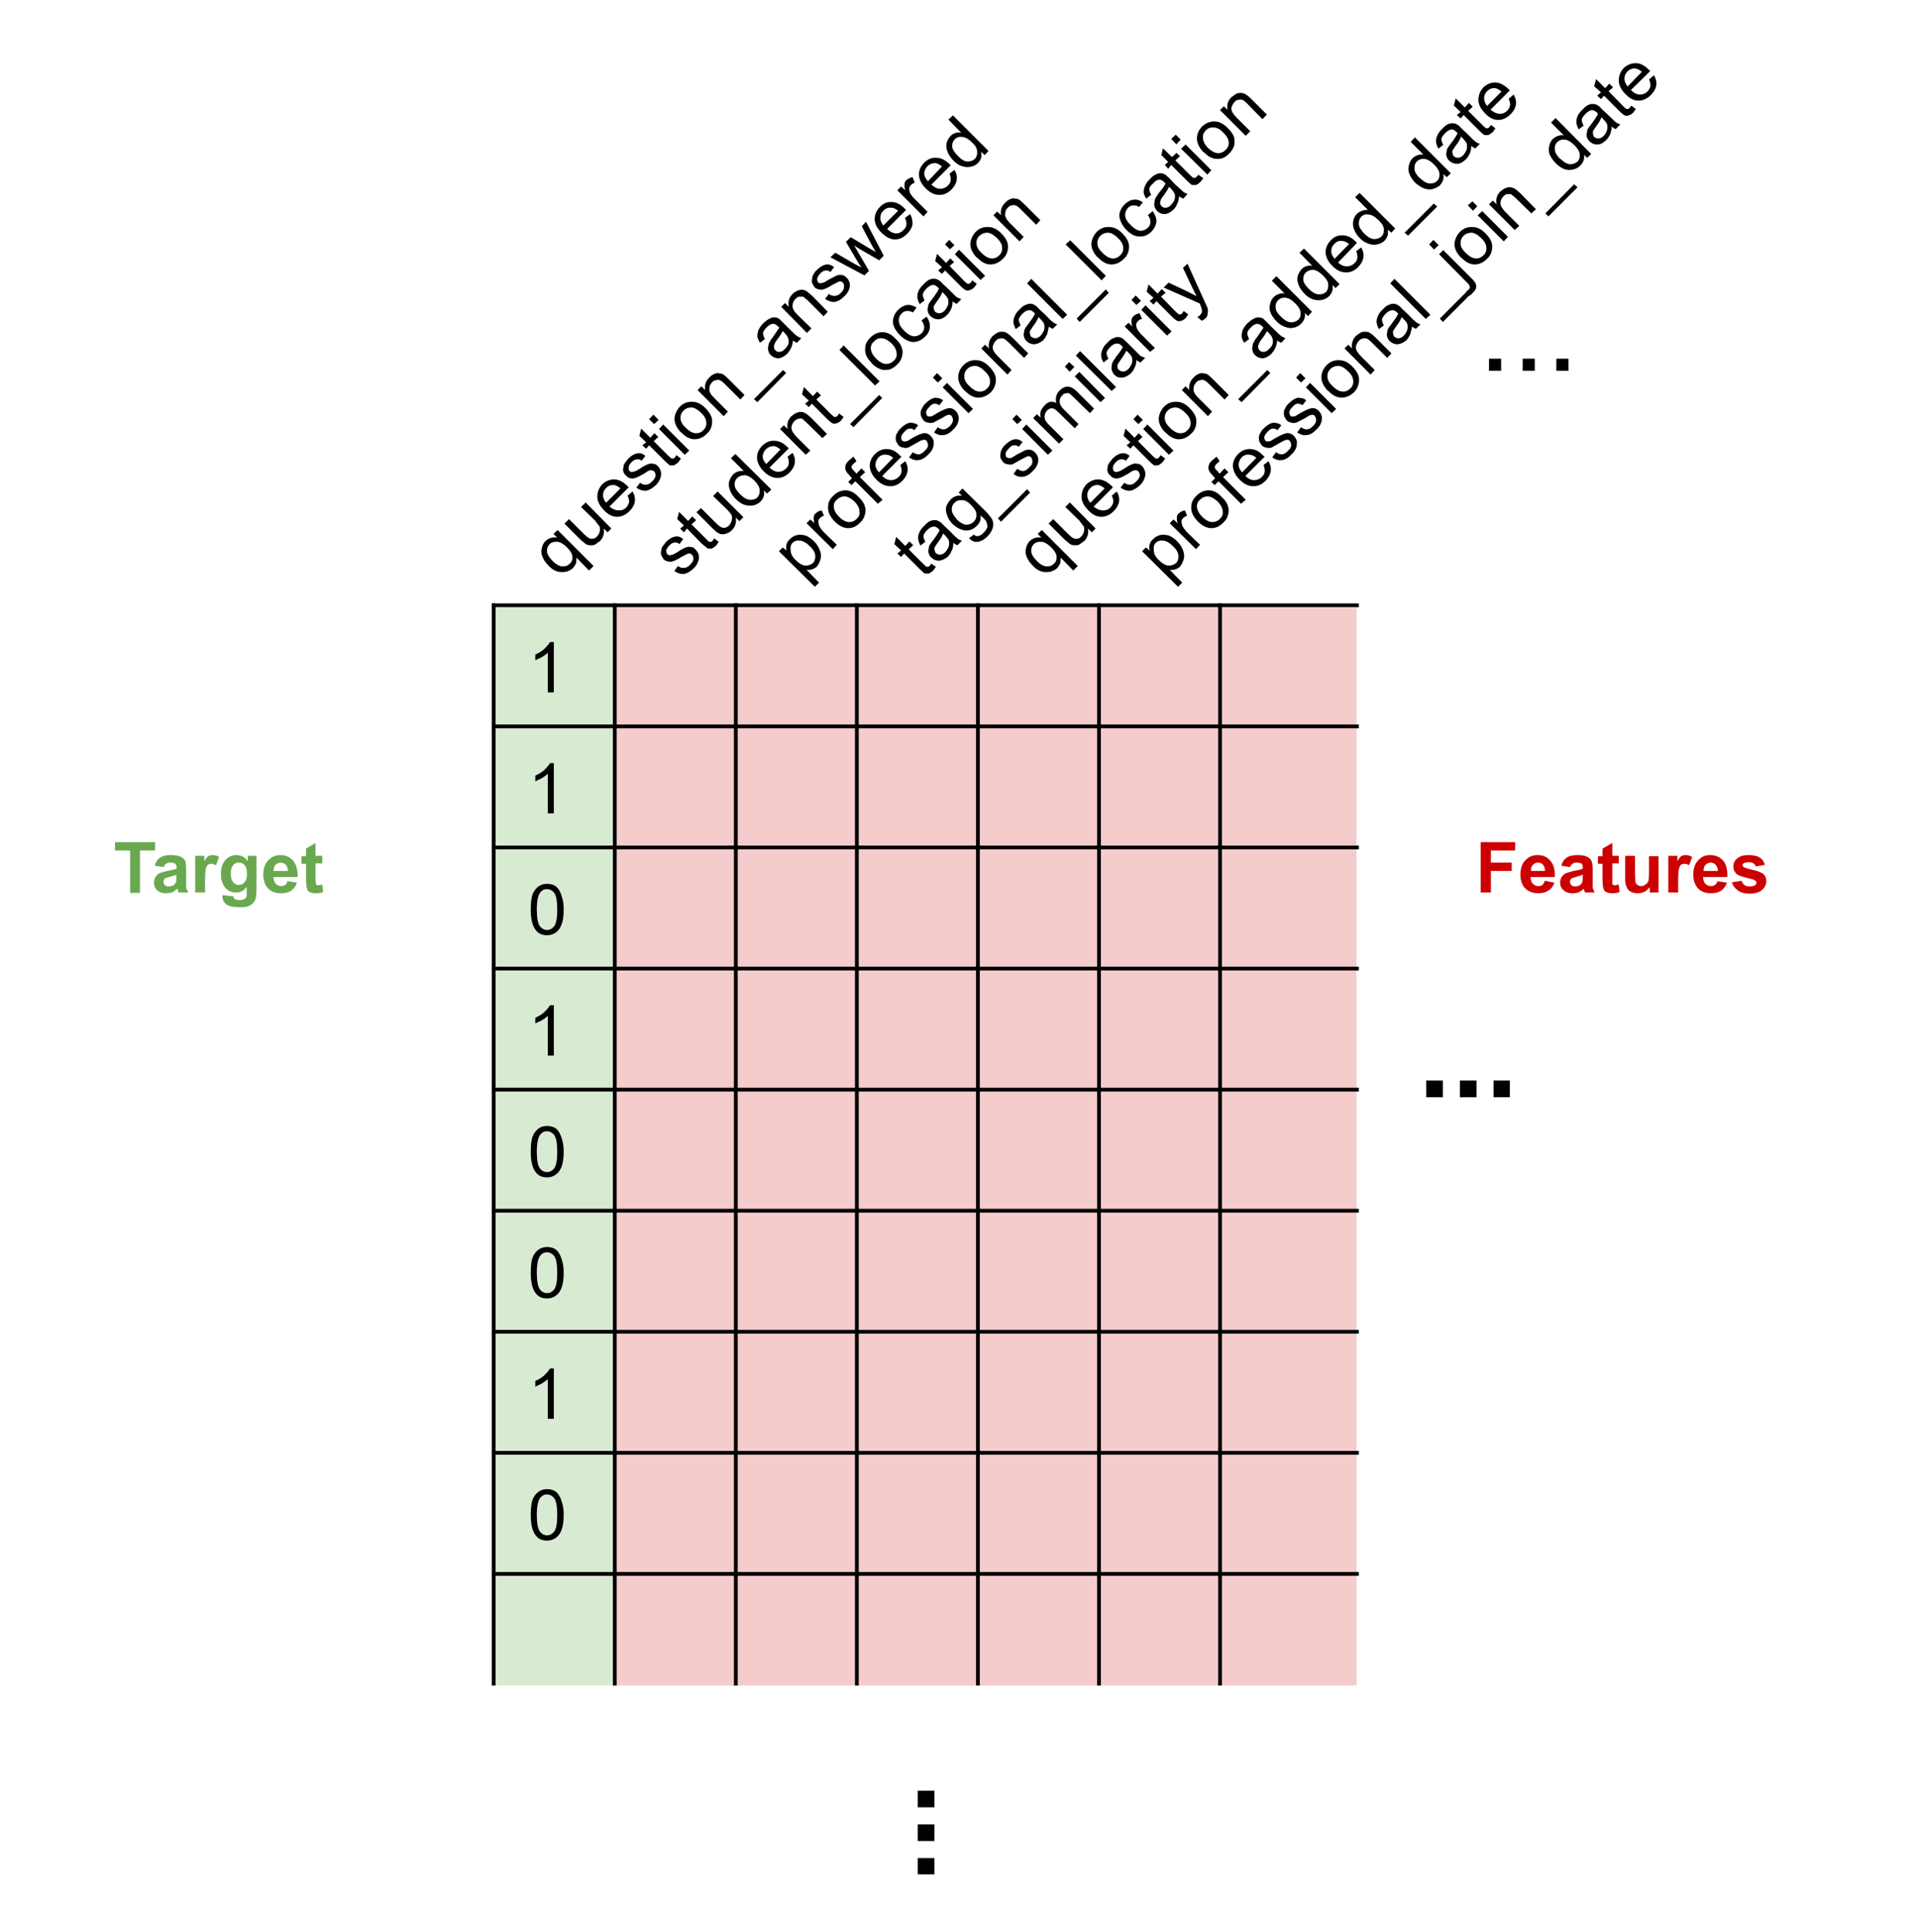 <svg viewBox="0 0 507 510.6" fill="none" stroke-linecap="square" stroke-miterlimit="10" xmlns="http://www.w3.org/2000/svg"><clipPath id="a"><path d="M0 0h507v510.6H0V0z"/></clipPath><g clip-path="url(#a)"><path fill="#000" fill-opacity="0" d="M0 0h507v510.6H0z" fill-rule="evenodd"/><path fill="#d9ead3" d="M130.2 160.7h32v284.8h-32z" fill-rule="evenodd"/><path fill="#f4cccc" d="M162.2 160.7h196.4v284.8H162.2z" fill-rule="evenodd"/><path fill="#000" fill-opacity="0" d="M130.5 160v285" fill-rule="evenodd"/><path stroke="#000" stroke-linejoin="round" stroke-linecap="butt" d="M130.5 160v285" fill-rule="evenodd"/><path fill="#000" fill-opacity="0" d="M162.5 160v285" fill-rule="evenodd"/><path stroke="#000" stroke-linejoin="round" stroke-linecap="butt" d="M162.5 160v285" fill-rule="evenodd"/><path fill="#000" fill-opacity="0" d="M194.5 160v285" fill-rule="evenodd"/><path stroke="#000" stroke-linejoin="round" stroke-linecap="butt" d="M194.5 160v285" fill-rule="evenodd"/><path fill="#000" fill-opacity="0" d="M226.5 160v285" fill-rule="evenodd"/><path stroke="#000" stroke-linejoin="round" stroke-linecap="butt" d="M226.5 160v285" fill-rule="evenodd"/><path fill="#000" fill-opacity="0" d="M258.5 160v285" fill-rule="evenodd"/><path stroke="#000" stroke-linejoin="round" stroke-linecap="butt" d="M258.5 160v285" fill-rule="evenodd"/><path fill="#000" fill-opacity="0" d="M290.5 160v285" fill-rule="evenodd"/><path stroke="#000" stroke-linejoin="round" stroke-linecap="butt" d="M290.5 160v285" fill-rule="evenodd"/><path fill="#000" fill-opacity="0" d="M130.5 160h228.2" fill-rule="evenodd"/><path stroke="#000" stroke-linejoin="round" stroke-linecap="butt" d="M130.5 160h228.2" fill-rule="evenodd"/><path fill="#000" fill-opacity="0" d="M122.5 140.7l252-252L402.6-83l-252 252z" fill-rule="evenodd"/><path fill="#000" d="M155.7 150.8l-3.3-3.4-.1 1.4q-.3.7-.8 1.3-1.3 1.2-3.1 1.1-1.9 0-3.5-1.8-1-1-1.5-2.2-.5-1.2-.2-2.2.2-1.2 1-2 1.3-1.2 3.1-.9l-1-1 1.1-1 9.5 9.5-1.2 1.2zm-9.6-2.5q1.3 1.3 2.5 1.4 1.2.1 2-.7.8-.7.7-1.9-.1-1.1-1.4-2.4-1.4-1.4-2.6-1.5-1.3-.1-2 .6-.8.8-.7 2 .1 1.1 1.5 2.5zm14.5-7.6l-1-1q.3 2-1 3.3l-1.4 1q-.8.2-1.4.1-.6 0-1.2-.5l-1.2-1-4.2-4.2 1.2-1.2 3.8 3.8q.9.9 1.3 1.1.5.4 1.1.3.7 0 1.2-.6.5-.5.7-1.2.2-.8 0-1.4l-1.2-1.6-3.7-3.6 1.2-1.2 6.8 6.9-1 1zm5.3-9.7l1.3-1.1q.8 1.3.6 2.7-.2 1.3-1.4 2.5-1.5 1.5-3.3 1.5-1.8 0-3.4-1.7-1.8-1.8-1.8-3.6 0-1.9 1.3-3.3 1.4-1.3 3.2-1.3 1.8.1 3.5 1.8l.3.3-5.1 5.1q1.2 1 2.4 1 1.1.1 2-.7.6-.7.8-1.5 0-.8-.4-1.7zm-5.7 1.9l3.8-3.8q-.9-.8-1.7-.9-1.2-.1-2.1.8-.8.8-.8 1.9 0 1 .8 2zm8-4l1-1.3q.8.6 1.6.5.8 0 1.6-.9.8-.7.9-1.5 0-.7-.4-1.1-.4-.4-1-.3-.4 0-1.5.8-1.7 1-2.4 1.2-.7.3-1.4.1-.6-.1-1.1-.7-.5-.4-.7-1-.2-.6 0-1.2 0-.5.3-1l.9-1.2q.8-.8 1.6-1.2.9-.4 1.6-.3.7.1 1.4.7l-1 1.3q-.5-.5-1.2-.4-.7 0-1.4.7-.8.8-.8 1.4-.1.6.2 1l.6.3.7-.2q.3 0 1.4-.7 1.5-1 2.2-1.2.7-.3 1.4-.1.7 0 1.3.7.5.6.7 1.4.2.8-.2 1.8-.3.9-1.1 1.7-1.4 1.3-2.6 1.5-1.3.1-2.6-.8zm10.6-8.6l1.2.9-.7 1q-.7.6-1.2.8h-1q-.5-.3-1.5-1.3l-4-4-.8.9-1-.9 1-.8-1.8-1.7.5-1.9 2.4 2.4 1.1-1.2 1 1-1.2 1.1 4 4 .7.6h.4q.2 0 .5-.3l.4-.6zm-5.9-8.2l-1.3-1.3 1.1-1.2 1.4 1.4-1.2 1.1zm8.1 8.1l-6.8-6.8 1.1-1.2 6.9 6.9-1.2 1.1zm-1-5.9q-1.8-1.9-1.7-3.8.2-1.7 1.4-3 1.4-1.4 3.3-1.3 1.8 0 3.4 1.6 1.3 1.3 1.7 2.5.3 1.1 0 2.3-.3 1.2-1.2 2-1.5 1.5-3.3 1.5-1.8 0-3.5-1.8zm1.3-1.2q1.3 1.3 2.5 1.4 1.3.1 2.1-.8.9-.8.8-2 0-1.3-1.4-2.6-1.3-1.3-2.5-1.4-1.3 0-2.1.8-.9.9-.8 2.1 0 1.2 1.4 2.5zm10-3.1l-6.9-6.9 1-1 1 1q-.3-2 1.1-3.3.6-.7 1.4-1 .7-.3 1.3-.1.6 0 1.2.4l1.2 1.1 4.2 4.2-1.1 1.2-4.2-4.2q-.7-.7-1.2-.9-.5-.2-1 0-.6 0-1 .5-.8.7-.8 1.8-.1 1 1.2 2.3l3.7 3.7-1.1 1.2zm8.9-3.7l-.9-.8 7.7-7.7.8.8-7.6 7.7zm9.4-16.3q-.1 1.2-.5 2t-1 1.5q-1.2 1.1-2.3 1.2-1.2 0-2-.8-.6-.5-.7-1.2-.2-.6 0-1.2 0-.6.4-1.2.2-.5.8-1.2l1.7-2.5-.3-.3q-.7-.7-1.3-.7-.9 0-1.8 1-.8.8-.9 1.4 0 .7.5 1.6l-1.3 1q-.6-.9-.7-1.7 0-.8.3-1.7.5-1 1.3-1.8 1-.9 1.7-1.2.7-.4 1.3-.3.6 0 1.2.4l1 1 1.6 1.6q1.6 1.6 2.2 2l1 .5-1.1 1.2q-.6-.2-1.1-.6zm-2.7-2.5q-.4.9-1.5 2.3-.6.8-.7 1.3-.2.4-.1.8 0 .4.4.7.4.5 1 .4.8 0 1.4-.7.7-.6 1-1.4.2-.9-.1-1.6-.2-.6-1-1.4l-.4-.4zm6.4.5l-6.8-6.9 1-1 1 1q-.4-2 1-3.4.6-.6 1.4-.9.7-.3 1.3-.2.7.1 1.2.5l1.2 1 4.2 4.3-1.1 1.2-4.2-4.2-1.2-1h-1q-.6.1-1 .6-.8.7-.8 1.8-.1 1 1.2 2.3l3.8 3.7-1.2 1.2zm4.8-9l1-1.3q.8.6 1.6.5.8 0 1.6-.8t.8-1.5q.1-.7-.3-1.2-.4-.4-1-.3l-1.6.8q-1.6 1-2.3 1.2-.7.3-1.4.1-.7-.1-1.2-.6l-.6-1q-.2-.7 0-1.3 0-.5.3-1 .3-.7.9-1.2.8-.8 1.6-1.2.9-.4 1.5-.3.7.1 1.5.7l-1 1.3q-.6-.5-1.2-.4-.7 0-1.4.7-.8.9-.9 1.5 0 .6.3 1l.6.2.7-.2q.3 0 1.3-.7l2.3-1.2q.7-.2 1.4-.1.6.1 1.2.7t.8 1.4q.2.9-.2 1.8-.4 1-1.2 1.7-1.3 1.3-2.5 1.5-1.3.1-2.6-.8zm10.4-6.2l-9-4.8 1.3-1.2 5 2.9 1.9 1-1.1-1.7-3-5.1 1.3-1.2 5 3 1.6.9-1-1.7-2.7-5.1 1.1-1.2 4.7 9-1.2 1.2-5.2-3-1.4-.9 3.9 6.7-1.2 1.2zm10.7-15.2l1.4-1q.7 1.3.6 2.7-.2 1.3-1.4 2.5-1.5 1.5-3.3 1.5-1.8-.1-3.5-1.8t-1.8-3.5q0-1.9 1.4-3.3 1.3-1.4 3.1-1.3 1.8 0 3.5 1.8l.3.3-5 5q1.1 1.1 2.3 1.2 1.2 0 2-.9.7-.6.8-1.4.1-.8-.4-1.8zm-5.7 2l3.9-3.9q-1-.8-1.8-.8-1.2-.1-2 .7-.9.8-.9 2 0 1 .8 2zm10.6-2.4l-6.9-6.9 1-1 1.1 1q-.3-1-.2-1.7 0-.5.5-1 .6-.5 1.6-.8l.6 1.5q-.6.2-1 .6-.4.4-.5 1l.2 1q.4.8 1.1 1.5l3.6 3.6-1.1 1.2zm6.9-11.3l1.3-1q.8 1.3.6 2.6-.2 1.4-1.4 2.6-1.5 1.5-3.3 1.4-1.8 0-3.5-1.7t-1.8-3.6q0-1.8 1.4-3.2 1.4-1.4 3.2-1.3 1.8 0 3.5 1.7l.3.3-5.1 5.1q1.2 1.1 2.3 1.1 1.2 0 2-.8.7-.6.8-1.4.1-.8-.3-1.8zm-5.7 2L249 44q-1-.8-1.7-.9-1.3 0-2.1.8t-.9 1.9q0 1 .9 2zm15-6.9l-1-.9q.5 1.7-.8 3-.8.8-2 1-1.1.2-2.3-.2-1.2-.4-2.2-1.5-1-1-1.5-2.2-.5-1.1-.3-2.3.2-1 1.1-2 .6-.6 1.4-.8.7-.2 1.4 0l-3.4-3.5 1.2-1.1 9.4 9.4-1 1.1zm-7.1.2q1.3 1.4 2.5 1.5 1.2 0 2-.7.7-.8.6-1.9 0-1.2-1.3-2.4-1.4-1.4-2.6-1.5-1.2-.2-2 .6t-.7 2q.1 1 1.5 2.4z"/><path fill="#000" fill-opacity="0" d="M154.5 140.7l252-252L434.6-83l-252 252z" fill-rule="evenodd"/><path fill="#000" d="M178.2 151l1-1.4q.8.6 1.6.5.8 0 1.6-.8t.9-1.5q0-.8-.4-1.2-.4-.4-1-.3l-1.6.8q-1.6 1-2.3 1.2-.7.3-1.4.1-.7-.1-1.2-.6l-.6-1q-.2-.7 0-1.3 0-.5.3-1l.9-1.2q.8-.8 1.6-1.2.9-.4 1.6-.3.7.1 1.4.7l-1 1.3q-.6-.5-1.2-.4-.7 0-1.4.7-.8.8-.9 1.4 0 .6.3 1l.6.3.7-.2q.3 0 1.4-.7 1.5-1 2.2-1.2.7-.3 1.4-.1.7 0 1.2.7.6.6.8 1.4.2.9-.2 1.8-.3.9-1.1 1.7-1.4 1.3-2.6 1.5-1.3.1-2.6-.8zm10.6-8.7l1.2.9-.7 1q-.7.6-1.2.8h-1l-1.6-1.3-3.9-4-.8 1-1-1 1-.8-1.8-1.7.5-1.9 2.4 2.4 1.1-1.2 1 1-1.2 1.1 4 4 .6.6h.5q.2 0 .5-.3l.4-.6zm6.7-4.5l-1-1q.3 2-1 3.3-.6.6-1.4.9-.8.3-1.4.2-.6-.1-1.2-.5l-1.1-1-4.3-4.3 1.2-1.1 3.8 3.8q.9.9 1.3 1.1.5.4 1.2.3.6-.1 1.1-.6.5-.6.7-1.3.2-.7 0-1.4-.3-.6-1.2-1.5l-3.7-3.6 1.2-1.2 6.8 6.8-1 1zm7.3-7.3l-.9-.9q.4 1.7-.9 3-.8.8-2 1-1 .2-2.3-.2-1.1-.4-2.2-1.5-1-1-1.5-2.2-.5-1.2-.3-2.3.3-1.1 1.1-2 .6-.6 1.4-.8.7-.2 1.4-.1l-3.4-3.4 1.2-1.1 9.5 9.4-1.1 1zm-7.1.2q1.3 1.3 2.5 1.4 1.2.1 2-.6.7-.8.6-2 0-1-1.3-2.4-1.4-1.4-2.6-1.5-1.2 0-2 .7-.8.8-.7 2 .1 1 1.5 2.4zm12.5-10l1.3-1q.8 1.3.6 2.6-.2 1.4-1.4 2.6-1.5 1.5-3.3 1.4-1.8 0-3.5-1.7t-1.8-3.6q0-1.8 1.4-3.2 1.4-1.4 3.2-1.3 1.8 0 3.5 1.7l.3.3-5.1 5.1q1.2 1.1 2.3 1.1 1.2 0 2-.8.7-.6.8-1.4.1-.8-.3-1.8zm-5.7 2l3.8-3.9q-1-.8-1.7-.9-1.3 0-2.1.8t-.9 1.9q0 1 .9 2zm10.5-2.5l-6.8-6.8 1-1 1 1q-.4-2 1-3.4.7-.6 1.4-.9.7-.3 1.4-.2.6.1 1.2.5l1.2 1 4.2 4.3-1.2 1.1-4.2-4.1-1.1-1q-.5-.2-1 0-.6.1-1.1.6-.7.7-.8 1.7 0 1 1.2 2.3l3.8 3.8-1.2 1.1zm8.8-10.9l1.2.9-.7 1q-.7.6-1.2.7-.6.2-1 0-.5-.2-1.5-1.2l-4-4-.8.9-1-.9 1-.8-1.8-1.7.5-1.9 2.4 2.4 1.1-1.2 1 1-1.2 1.1 4 4 .7.6h.4q.2 0 .5-.3l.4-.6zm3.8 3.6l-.9-.8 7.7-7.7.8.8-7.6 7.7zm5.7-11l-9.4-9.4 1.1-1.2 9.5 9.5-1.2 1.1zm-.9-6q-1.9-1.8-1.7-3.8 0-1.6 1.4-2.9 1.4-1.4 3.2-1.4 1.8 0 3.4 1.7 1.4 1.3 1.7 2.5.4 1.1 0 2.3-.3 1.2-1.2 2-1.4 1.5-3.2 1.5-1.8 0-3.6-1.8zm1.2-1.1q1.3 1.3 2.6 1.4 1.2 0 2-.8 1-.9.8-2 0-1.3-1.4-2.7-1.3-1.2-2.5-1.3-1.2-.1-2 .8-1 .8-.9 2 .1 1.3 1.4 2.6zm12-10.1l1.3-1q1 1.3.9 2.8-.1 1.4-1.3 2.5-1.4 1.4-3.1 1.4-1.8-.1-3.5-1.8-1.1-1.1-1.6-2.3-.5-1.2-.1-2.4.3-1.1 1.2-2 1.1-1.1 2.4-1.3 1.2-.1 2.5.7l-1 1.3q-.8-.5-1.6-.4-.7 0-1.3.6-.9.9-.8 2 0 1.2 1.4 2.6 1.4 1.4 2.6 1.5 1.1 0 2-.8.7-.7.7-1.6 0-.8-.7-1.8zm8.2-5q0 1.2-.4 2-.4.9-1 1.5-1.2 1.2-2.4 1.2-1.1 0-2-.8-.5-.5-.7-1.1-.2-.7 0-1.3 0-.6.4-1.2l.9-1.2q1.2-1.6 1.6-2.5l-.2-.3q-.8-.7-1.4-.7-.8.1-1.7 1-.8.8-1 1.5 0 .6.5 1.6l-1.3 1q-.5-1-.6-1.7-.1-.8.3-1.8.4-.9 1.3-1.7.9-1 1.6-1.3.8-.3 1.4-.2.5 0 1.1.4.4.2 1.1 1l1.6 1.5q1.6 1.7 2.1 2l1.1.5-1.2 1.2q-.5-.1-1-.6zm-2.7-2.5q-.3 1-1.4 2.4l-.8 1.2q-.2.4 0 .9 0 .4.3.7.5.4 1.1.4.7 0 1.4-.7.6-.7.9-1.5.2-.8 0-1.6-.3-.6-1-1.3l-.5-.5zm8-3l1.1.8-.7 1q-.7.6-1.2.7-.6.2-1 0-.5-.2-1.5-1.2l-4-4-.8.9-1-.9 1-.9-1.8-1.6.5-1.9 2.4 2.4 1.1-1.2 1 1-1.2 1 4 4.1.7.6h.4q.2 0 .5-.3l.4-.6zm-6-8.3l-1.3-1.3 1.1-1.2 1.4 1.4-1.2 1.1zm8.1 8.1l-6.8-6.8 1.1-1.2 6.9 6.9-1.2 1.1zm-1-5.9q-1.8-1.9-1.7-3.8.2-1.7 1.4-3 1.4-1.4 3.3-1.3 1.8 0 3.4 1.6 1.3 1.3 1.7 2.5.3 1.1 0 2.3-.3 1.2-1.2 2-1.5 1.5-3.3 1.5-1.8 0-3.5-1.8zm1.3-1.2q1.3 1.3 2.5 1.4 1.3.1 2.1-.8.9-.8.8-2 0-1.3-1.4-2.6-1.3-1.3-2.5-1.4-1.2 0-2.1.8-.9.9-.8 2 0 1.3 1.4 2.6zm10-3.1l-6.9-6.9 1-1 1 1q-.3-2 1.1-3.3.6-.7 1.4-1 .7-.3 1.3-.1.6 0 1.2.4l1.2 1.1 4.2 4.2-1.1 1.2-4.2-4.2q-.7-.7-1.2-.9-.5-.2-1 0-.6 0-1 .5-.8.7-.8 1.8-.1 1 1.2 2.3l3.7 3.7-1.1 1.2z"/><path fill="#000" fill-opacity="0" d="M186.5 140.7l252-252L466.6-83l-252 252z" fill-rule="evenodd"/><path fill="#000" d="M215.4 155.1l-9.5-9.4 1-1 1 .8q-.2-.9 0-1.6.2-.8.9-1.4.9-.9 2-1.1 1-.2 2.3.2 1.1.5 2.1 1.5t1.5 2.3q.5 1.2.2 2.4-.3 1.1-1 2-.6.5-1.3.7-.7.2-1.4.1l3.3 3.4-1.1 1.1zm-5-7q1.3 1.3 2.5 1.4 1.2 0 2-.7.7-.7.6-2-.1-1.2-1.5-2.5-1.3-1.3-2.5-1.4-1.2-.2-2 .6-.7.7-.5 2 0 1.3 1.4 2.6zm9.7-3l-6.9-6.8 1-1 1.1 1q-.3-1-.2-1.6 0-.6.5-1 .6-.6 1.6-.8l.6 1.4q-.6.2-1 .6-.5.4-.5 1l.2 1q.4.8 1.1 1.6l3.6 3.5-1.1 1.2zm.5-7.3q-1.9-2-1.7-3.9 0-1.6 1.4-2.9 1.4-1.4 3.2-1.4 1.8 0 3.4 1.7 1.4 1.3 1.7 2.5.4 1.1 0 2.3-.3 1.2-1.2 2-1.4 1.5-3.2 1.5-1.8 0-3.6-1.8zm1.2-1.2q1.3 1.3 2.6 1.4 1.2 0 2-.8 1-.9.8-2 0-1.3-1.4-2.7-1.3-1.2-2.5-1.3-1.2 0-2 .8-1 .8-.9 2 .1 1.3 1.4 2.6zm10.3-3.4l-6-6-1 1-.9-.8 1-1-.7-.8q-.7-.7-.9-1.2-.3-.6-.1-1.3.1-.7.9-1.4l1.2-1 .8 1.2-.7.6q-.6.5-.6 1 0 .4.7 1l.6.7 1.3-1.4 1 1-1.4 1.3 6 6-1.2 1zm5.9-10.3l1.3-1q.8 1.3.6 2.6-.2 1.4-1.4 2.6-1.5 1.5-3.3 1.4-1.8 0-3.5-1.7t-1.8-3.6q0-1.8 1.4-3.2 1.4-1.4 3.2-1.3 1.8 0 3.4 1.7l.4.3-5.1 5.1q1.1 1.1 2.3 1.1 1.2 0 2-.8.7-.6.8-1.4.1-.8-.3-1.8zm-5.7 2l3.8-3.9q-1-.8-1.7-.8-1.3-.2-2.2.7-.7.8-.8 1.9 0 1 .9 2zm8-4l1-1.4q.7.6 1.6.6.8-.1 1.6-1 .8-.7.8-1.4t-.4-1.2q-.3-.4-1-.2-.3 0-1.5.7l-2.3 1.3q-.7.2-1.4 0-.7-.1-1.2-.6l-.6-1q-.2-.7-.1-1.3 0-.5.4-1 .3-.7.9-1.2.8-.8 1.6-1.2.8-.4 1.5-.2.7 0 1.5.6l-1 1.3q-.6-.5-1.3-.4-.6 0-1.3.8-.8.8-.9 1.4 0 .6.3 1l.5.2.8-.1 1.3-.8q1.6-.9 2.3-1.1.7-.3 1.3-.2.7.1 1.3.7.6.6.8 1.4.1.9-.2 1.8-.4 1-1.2 1.7-1.3 1.4-2.6 1.5-1.2.2-2.5-.7zm6.6-6.6l1-1.4q.7.6 1.6.6.8-.1 1.6-.9t.8-1.5q0-.7-.4-1.2-.3-.4-1-.2-.3 0-1.5.8l-2.3 1.2q-.8.2-1.4 0-.7-.1-1.2-.6l-.6-1q-.2-.7-.1-1.3 0-.4.4-1 .3-.7.9-1.2.8-.8 1.6-1.2.8-.4 1.5-.2.7 0 1.5.6l-1 1.3q-.6-.4-1.3-.4-.6 0-1.3.8-.8.8-.9 1.4 0 .6.3 1 .2.2.5.2l.8-.1 1.3-.8q1.6-.9 2.3-1.1.7-.3 1.3-.2.7.1 1.3.7.6.6.8 1.5.1.8-.2 1.7-.4 1-1.2 1.7-1.3 1.4-2.6 1.5-1.2.2-2.5-.7zm1-13.2l-1.3-1.3 1.1-1.2 1.4 1.4-1.2 1.1zm8.1 8.1l-6.8-6.8 1.1-1.2 6.9 6.9-1.2 1.1zm-1-5.9q-1.8-1.9-1.7-3.8.1-1.7 1.4-3 1.4-1.4 3.3-1.3 1.8 0 3.4 1.6 1.3 1.3 1.7 2.5.3 1.1 0 2.3-.3 1.2-1.2 2.1-1.5 1.4-3.3 1.4-1.8 0-3.5-1.8zm1.3-1.2q1.3 1.3 2.5 1.4 1.2.1 2.1-.8.9-.8.8-2 0-1.3-1.4-2.6-1.3-1.3-2.5-1.4-1.3 0-2.1.8-.9.9-.8 2.1 0 1.2 1.4 2.5zm10-3.1l-6.9-6.9 1-1 1 1q-.3-1.9 1-3.3.7-.6 1.5-1 .7-.2 1.3-.1.6 0 1.2.5.4.2 1.2 1l4.2 4.2-1.1 1.2-4.2-4.2q-.7-.7-1.2-.9-.5-.2-1 0-.6 0-1 .5-.8.8-.9 1.8 0 1 1.3 2.3l3.7 3.7-1.1 1.2zm11-12.7l-.5 2q-.4.9-1 1.6-1.2 1-2.4 1.1-1.1 0-2-.8-.5-.5-.7-1.1-.2-.7 0-1.3 0-.6.4-1.2l.9-1.2q1.2-1.6 1.6-2.5l-.3-.3q-.7-.7-1.3-.6-.8 0-1.7.9-.8.8-1 1.5 0 .7.5 1.6l-1.3 1q-.5-1-.6-1.7-.1-.8.3-1.7.4-1 1.3-1.8.9-1 1.6-1.2.8-.4 1.4-.3.5 0 1.1.4.4.2 1.1 1l1.6 1.5q1.6 1.7 2.1 2 .5.4 1.1.5l-1.2 1.2q-.5-.1-1-.6zm-2.8-2.5q-.3 1-1.4 2.4l-.8 1.2q-.2.5 0 .9 0 .4.3.7.5.4 1.1.4.7 0 1.4-.7.6-.7.9-1.5.2-.8 0-1.6-.3-.6-1-1.3l-.5-.5zm6.4.5l-9.4-9.4 1.1-1.2 9.5 9.5-1.2 1.1zm4.5.8l-.8-.9 7.7-7.7.8.9-7.7 7.7zm5.8-11l-9.5-9.5 1.2-1.1 9.4 9.4-1.1 1.2zm-1-6q-1.8-1.9-1.7-3.8.2-1.7 1.4-3 1.4-1.4 3.3-1.3 1.8 0 3.4 1.6 1.3 1.3 1.7 2.5.3 1.1 0 2.3-.3 1.2-1.2 2-1.5 1.5-3.3 1.5-1.8 0-3.5-1.8zm1.3-1.2q1.3 1.3 2.5 1.4 1.2.1 2.1-.8.9-.8.8-2 0-1.3-1.4-2.6-1.3-1.3-2.5-1.4-1.3 0-2.1.8-.9.9-.8 2.1 0 1.2 1.4 2.5zm12-10.1l1.2-1q1 1.4 1 2.8-.2 1.4-1.3 2.6-1.4 1.4-3.2 1.3-1.8 0-3.5-1.8-1-1-1.5-2.3-.5-1.2-.2-2.3.4-1.2 1.2-2 1.2-1.2 2.4-1.3 1.3-.2 2.5.7l-1 1.2q-.8-.5-1.5-.4-.8 0-1.4.6-.8.9-.8 2 .1 1.3 1.5 2.6 1.4 1.4 2.5 1.5 1.2 0 2-.8.7-.6.7-1.5 0-1-.7-1.9zm8.2-5q-.1 1.3-.5 2-.3.9-1 1.6-1.2 1.1-2.3 1.2-1.2 0-2-.8-.5-.5-.7-1.2-.2-.6 0-1.2 0-.7.4-1.3l.8-1.2q1.3-1.5 1.7-2.4l-.3-.3q-.7-.7-1.3-.7-.9 0-1.7 1-.9.7-1 1.4 0 .7.5 1.6l-1.3 1q-.6-.9-.7-1.7 0-.8.4-1.7.4-1 1.3-1.8.8-.9 1.6-1.2.8-.4 1.3-.3.6 0 1.2.4l1.1 1 1.5 1.6 2.2 2 1 .5-1.1 1.2q-.6-.2-1.1-.6zm-2.7-2.4q-.4.9-1.4 2.3-.7.8-.8 1.3-.2.4-.1.8 0 .4.4.7.4.5 1.1.4.7 0 1.3-.7.7-.7 1-1.5.2-.8 0-1.5-.3-.6-1-1.4l-.5-.4zm7.9-3.1l1.2.8-.8 1q-.6.6-1.2.8h-1q-.4-.2-1.5-1.3l-4-4-.8 1-.9-1 .9-.8L307 41l.4-1.8 2.4 2.3 1.2-1.1.9.9-1.2 1.1 4 4 .7.6h.5q.2 0 .4-.3l.5-.5zm-6-8.2l-1.3-1.4 1.2-1.1 1.3 1.3-1.1 1.2zm8.2 8l-6.9-6.8 1.2-1.1 6.8 6.8-1.1 1.2zm-1-5.9q-1.8-1.9-1.7-3.8.1-1.7 1.4-3 1.4-1.3 3.2-1.3 1.8 0 3.5 1.7 1.3 1.3 1.7 2.4.3 1.2 0 2.4-.4 1.1-1.3 2-1.4 1.5-3.2 1.4-1.8 0-3.5-1.8zm1.2-1.1q1.4 1.3 2.6 1.4 1.2 0 2-.8 1-.9.9-2.1-.1-1.3-1.5-2.6-1.2-1.3-2.5-1.3-1.2-.1-2 .7-1 1-.8 2.1 0 1.2 1.3 2.6zm10-3.2l-6.8-6.8 1-1 1 .9q-.4-1.9 1-3.3l1.4-1q.8-.2 1.4-.1.6 0 1.2.5.4.2 1.2 1l4.2 4.2-1.2 1.2-4.1-4.2q-.7-.7-1.2-.9-.5-.2-1 0-.6 0-1 .5-.8.8-.9 1.8 0 1 1.3 2.3l3.7 3.7-1.2 1.2z"/><path fill="#000" fill-opacity="0" d="M218.5 140.7l252-252L498.6-83l-252 252z" fill-rule="evenodd"/><path fill="#000" d="M246.2 149l1.2.8-.7 1q-.7.6-1.2.8h-1q-.5-.3-1.5-1.3l-4-4-.8.9-1-.9 1-.8-1.8-1.7.5-1.9 2.4 2.4 1.1-1.2 1 1-1.2 1.1 4 4 .7.6h.4q.2 0 .5-.3l.4-.6zm5.8-5.5q0 1.2-.4 2-.4.9-1 1.6-1.2 1-2.4 1.1-1.1 0-2-.8-.5-.5-.7-1.1-.2-.7 0-1.3 0-.6.4-1.2l.9-1.2q1.2-1.6 1.6-2.5l-.3-.3q-.7-.7-1.3-.6-.8 0-1.7.9-.8.8-1 1.5 0 .7.5 1.6l-1.3 1q-.5-1-.6-1.7-.1-.8.3-1.7.4-1 1.3-1.8.9-1 1.6-1.3.8-.3 1.4-.2.5 0 1.1.4.4.2 1.1 1l1.6 1.5q1.6 1.7 2.1 2 .5.4 1.1.5l-1.2 1.2q-.5-.1-1-.6zm-2.7-2.5q-.3 1-1.4 2.4l-.8 1.2q-.2.5 0 .9 0 .4.3.7.5.4 1.1.4.7 0 1.4-.7.6-.7.9-1.5.2-.8 0-1.6-.3-.6-1-1.3l-.5-.5zm6.8 1.3l1.3-1q.6.5 1.1.4.8-.1 1.5-.9.8-.8 1-1.5 0-.8-.3-1.5-.3-.5-1.5-1.6.2 1.7-1 2.8-1.4 1.4-3.2 1.2-1.7-.3-3.2-1.7-1-1-1.4-2.2-.5-1.2-.3-2.3.3-1 1.2-2 1.2-1.2 3-1l-.9-.8 1-1.1 6 5.9q1.6 1.6 2 2.6.3 1 0 2-.4 1.2-1.4 2.2-1.2 1.2-2.5 1.4-1.3.2-2.4-1zm-3.2-5q1.4 1.3 2.5 1.4 1.2 0 2-.8t.7-2q0-1-1.4-2.4-1.2-1.3-2.4-1.3-1.2-.1-2 .7-.8.8-.7 2 .1 1 1.3 2.3zm11.7.6l-.8-.9 7.7-7.7.8.9-7.7 7.7zm3.3-12.6l1-1.4q.8.6 1.6.6.8-.1 1.6-1 .8-.7.8-1.4t-.3-1.2q-.4-.4-1-.3l-1.6.8-2.3 1.3q-.7.2-1.4 0-.7-.1-1.2-.6l-.6-1q-.2-.7 0-1.3 0-.5.3-1 .3-.7.9-1.2.8-.8 1.6-1.2.9-.4 1.5-.3.7.1 1.5.7l-1 1.3q-.6-.5-1.3-.4-.6 0-1.3.8-.8.8-.9 1.4 0 .6.3 1l.6.2.7-.1 1.3-.8 2.3-1.2q.7-.2 1.4-.1.6.1 1.2.7t.8 1.4q.2.9-.2 1.8-.4 1-1.2 1.7-1.3 1.4-2.6 1.5-1.2.2-2.5-.7zm1-13.2l-1.3-1.3 1.1-1.2 1.4 1.4-1.2 1.1zm8.1 8.1l-6.8-6.8 1.1-1.2 6.9 6.9-1.2 1.1zm3-2.9l-6.9-6.8 1-1 1 .9q-.2-.8 0-1.7.3-.8 1-1.5.7-.8 1.5-1 .8-.1 1.6.3-.4-2 .9-3.3 1-1 2.1-1t2.3 1.1l4.7 4.7-1.1 1.2-4.4-4.3-1-.9q-.5-.2-1 0-.5 0-.8.4-.8.7-.8 1.7t1 2l4 4-1 1.1-4.5-4.4q-.8-.8-1.5-.9-.7 0-1.3.6-.5.5-.6 1.1-.2.7.1 1.4.3.7 1.3 1.6l3.5 3.5-1.2 1.2zm2.8-19l-1.3-1.4 1.1-1.2L284 97l-1.2 1.2zm8.1 8l-6.8-6.8 1.2-1.2 6.8 6.9-1.2 1.1zm3-2.9l-9.5-9.4 1.1-1.2 9.5 9.5-1.2 1.1zm6.5-8.2q0 1.1-.5 2-.3.8-1 1.5-1.1 1-2.3 1.1-1.2.1-2-.7-.5-.6-.7-1.2-.2-.6 0-1.3 0-.6.4-1.2l.8-1.2q1.3-1.6 1.7-2.5l-.3-.3q-.7-.7-1.3-.6-.8 0-1.7.9-.8.8-1 1.5 0 .7.5 1.6l-1.3 1q-.6-1-.6-1.7-.1-.8.3-1.7.4-1 1.3-1.8.9-1 1.6-1.2.8-.4 1.3-.3.6 0 1.2.4l1.1 1 1.6 1.6 2 2 1.2.5-1.2 1.2q-.6-.2-1-.6zm-2.7-2.5q-.3.8-1.4 2.3l-.8 1.2q-.2.5-.1.9 0 .4.4.7.5.4 1.1.4.7 0 1.4-.7.6-.7.9-1.5.2-.8 0-1.6-.3-.6-1-1.3l-.5-.4zm6.4.4l-6.8-6.8 1-1 1 1q-.3-1.1-.2-1.7.1-.6.5-1 .6-.6 1.6-.8l.7 1.5q-.7.1-1.1.6-.4.4-.5.9l.2 1q.5.9 1.2 1.6l3.6 3.6L304 93zm-3.7-12.5l-1.3-1.3 1.1-1.2 1.4 1.4-1.2 1.1zm8.1 8.1l-6.8-6.8 1.1-1.2 6.9 6.9-1.2 1.1zm4.4-6.5l1.2.9-.7 1q-.7.6-1.2.7-.6.2-1 0-.5-.2-1.5-1.2l-4-4-.8.9-1-.9 1-.9-1.8-1.6.5-1.9 2.4 2.4 1.1-1.2 1 1-1.2 1 4 4.1.7.6h.4q.2 0 .5-.3l.4-.6zm4.8 2.6l-1.2-1q.5-.2.7-.5.4-.4.5-.8v-.7l-.4-1.2-.2-.4-9.5-4.2 1.3-1.3 5.3 2.5 2.1 1.1-1-2-2.6-5.5 1.2-1.1 4.3 9.5 1 2.2q.2 1 0 1.6 0 .7-.6 1.2l-.9.6z"/><path fill="#000" fill-opacity="0" d="M130.5 192h228.2" fill-rule="evenodd"/><path stroke="#000" stroke-linejoin="round" stroke-linecap="butt" d="M130.5 192h228.2" fill-rule="evenodd"/><path fill="#000" fill-opacity="0" d="M130.5 224h228.2" fill-rule="evenodd"/><path stroke="#000" stroke-linejoin="round" stroke-linecap="butt" d="M130.5 224h228.2" fill-rule="evenodd"/><path fill="#000" fill-opacity="0" d="M130.5 256h228.2" fill-rule="evenodd"/><path stroke="#000" stroke-linejoin="round" stroke-linecap="butt" d="M130.5 256h228.2" fill-rule="evenodd"/><path fill="#000" fill-opacity="0" d="M130.5 288h228.2" fill-rule="evenodd"/><path stroke="#000" stroke-linejoin="round" stroke-linecap="butt" d="M130.5 288h228.2" fill-rule="evenodd"/><path fill="#000" fill-opacity="0" d="M130.5 320h228.2" fill-rule="evenodd"/><path stroke="#000" stroke-linejoin="round" stroke-linecap="butt" d="M130.5 320h228.2" fill-rule="evenodd"/><path fill="#000" fill-opacity="0" d="M130.5 352h228.2" fill-rule="evenodd"/><path stroke="#000" stroke-linejoin="round" stroke-linecap="butt" d="M130.5 352h228.2" fill-rule="evenodd"/><path fill="#000" fill-opacity="0" d="M130.5 384h228.2" fill-rule="evenodd"/><path stroke="#000" stroke-linejoin="round" stroke-linecap="butt" d="M130.5 384h228.2" fill-rule="evenodd"/><path fill="#000" fill-opacity="0" d="M130.5 416h228.2" fill-rule="evenodd"/><path stroke="#000" stroke-linejoin="round" stroke-linecap="butt" d="M130.5 416h228.2" fill-rule="evenodd"/><path fill="#000" fill-opacity="0" d="M250.5 140.7l252-252L530.6-83l-252 252z" fill-rule="evenodd"/><path fill="#000" d="M283.7 150.8l-3.3-3.4-.1 1.4q-.3.7-.8 1.3-1.3 1.2-3.1 1.1-1.9 0-3.5-1.8-1-1-1.5-2.2-.5-1.2-.2-2.2.2-1.2 1-2 1.3-1.2 3.1-.9l-1-1 1.1-1 9.5 9.5-1.2 1.2zm-9.6-2.5q1.3 1.3 2.5 1.4 1.2.1 2-.7.8-.7.7-1.9-.1-1.1-1.4-2.4-1.4-1.4-2.6-1.5-1.3-.1-2 .6-.8.8-.7 2 .1 1.1 1.5 2.5zm14.5-7.6l-1-1q.3 2-1 3.3l-1.4 1q-.8.2-1.4.1-.6 0-1.2-.5l-1.2-1-4.2-4.2 1.2-1.2 3.8 3.8q.9.9 1.3 1.1.5.4 1.1.3.7 0 1.2-.6.5-.5.7-1.2.2-.8 0-1.4l-1.2-1.6-3.7-3.6 1.2-1.2 6.8 6.9-1 1zm5.3-9.7l1.3-1.1q.8 1.3.6 2.7-.2 1.3-1.4 2.5-1.5 1.5-3.3 1.5-1.8 0-3.4-1.7-1.8-1.8-1.8-3.6 0-1.9 1.3-3.3 1.4-1.3 3.2-1.3 1.8.1 3.5 1.8l.3.3-5.1 5.1q1.2 1 2.4 1 1.1.1 2-.7.6-.7.8-1.5 0-.8-.4-1.7zm-5.7 1.9l3.8-3.8q-.9-.8-1.7-.9-1.2-.1-2.1.8-.8.8-.8 1.9 0 1 .8 2zm8-4l1-1.3q.8.6 1.6.5.8 0 1.6-.9.8-.7.9-1.5 0-.7-.4-1.1-.4-.4-1-.3-.4 0-1.5.8-1.7 1-2.4 1.2-.7.3-1.4.1-.6-.1-1.1-.7-.5-.4-.7-1-.2-.6 0-1.2 0-.5.3-1l.9-1.2q.8-.8 1.6-1.2.9-.4 1.6-.3.7.1 1.4.7l-1 1.3q-.5-.5-1.2-.4-.7 0-1.4.7-.8.8-.8 1.4-.1.6.2 1l.6.3.7-.2q.3 0 1.4-.7 1.5-1 2.2-1.2.7-.3 1.4-.1.7 0 1.3.7.5.6.7 1.4.2.8-.2 1.8-.3.9-1.1 1.7-1.4 1.3-2.6 1.5-1.3.1-2.6-.8zm10.6-8.6l1.2.9-.7 1q-.7.6-1.2.8h-1q-.5-.3-1.5-1.3l-4-4-.8.9-1-.9 1-.8-1.8-1.7.5-1.9 2.4 2.4 1.1-1.2 1 1-1.2 1.1 4 4 .7.6h.4q.2 0 .5-.3l.4-.6zm-5.9-8.2l-1.3-1.3 1.1-1.2 1.4 1.4-1.2 1.1zm8.1 8.1l-6.8-6.8 1.1-1.2 6.9 6.9-1.2 1.1zm-1-5.9q-1.8-1.9-1.7-3.8.2-1.7 1.4-3 1.4-1.4 3.3-1.3 1.8 0 3.4 1.6 1.3 1.3 1.7 2.5.3 1.1 0 2.3-.3 1.2-1.2 2-1.5 1.5-3.3 1.5-1.8 0-3.5-1.8zm1.3-1.2q1.3 1.3 2.5 1.4 1.3.1 2.1-.8.9-.8.8-2 0-1.3-1.4-2.6-1.3-1.3-2.5-1.4-1.3 0-2.1.8-.9.9-.8 2.1 0 1.2 1.4 2.5zm10-3.1l-6.9-6.9 1-1 1 1q-.3-2 1.1-3.3.6-.7 1.4-1 .7-.3 1.3-.1.6 0 1.2.4l1.2 1.1 4.2 4.2-1.1 1.2-4.2-4.2q-.7-.7-1.2-.9-.5-.2-1 0-.6 0-1 .5-.8.7-.8 1.8-.1 1 1.2 2.3l3.7 3.7-1.1 1.2zm8.9-3.7l-.9-.8 7.7-7.7.8.8-7.6 7.7zm9.4-16.3q-.1 1.2-.5 2t-1 1.5q-1.2 1.1-2.3 1.2-1.2 0-2-.8-.6-.5-.7-1.2-.2-.6 0-1.2 0-.6.4-1.2.2-.5.8-1.2l1.7-2.5-.3-.3q-.7-.7-1.3-.7-.9 0-1.8 1-.8.8-.9 1.4 0 .7.5 1.6l-1.3 1q-.6-.9-.7-1.7 0-.8.3-1.7.5-1 1.3-1.8 1-.9 1.7-1.2.7-.4 1.3-.3.6 0 1.2.4l1 1 1.6 1.6q1.6 1.6 2.2 2l1 .5-1.1 1.2q-.6-.2-1.1-.6zm-2.7-2.5q-.4.9-1.5 2.3-.6.8-.7 1.3-.2.4-.1.8 0 .4.4.7.4.5 1 .4.8 0 1.4-.7.7-.6 1-1.4.2-.9-.1-1.6-.2-.6-1-1.4l-.4-.4zm10.8-4l-.8-.8q.3 1.6-1 2.9-.8.8-1.9 1-1.1.3-2.3-.2-1.2-.4-2.2-1.4-1-1-1.6-2.2-.5-1.2-.2-2.3.2-1.2 1-2 .7-.6 1.4-.8.8-.3 1.5-.1l-3.4-3.4 1.2-1.2 9.4 9.4-1 1.1zm-7 .3q1.3 1.3 2.5 1.4 1.2 0 2-.7.7-.7.6-1.9-.1-1.1-1.4-2.4-1.4-1.4-2.6-1.5-1.2-.1-2 .7-.7.7-.6 1.9 0 1.1 1.5 2.5zm14.4-7.6l-.9-.9q.4 1.7-.9 3-.8.8-2 1-1 .2-2.3-.2-1.2-.4-2.2-1.5-1-1-1.5-2.2-.5-1.2-.3-2.3.3-1.1 1.1-2 .6-.6 1.4-.8.7-.2 1.4 0l-3.4-3.5 1.2-1.1 9.4 9.4-1 1zm-7.1.2q1.3 1.3 2.5 1.4 1.2.1 2-.6.7-.8.6-2 0-1-1.3-2.3-1.4-1.4-2.6-1.6-1.2 0-2 .7-.8.8-.7 2 .1 1 1.5 2.4zm12.5-10l1.3-1q.8 1.3.6 2.6-.2 1.4-1.4 2.6-1.5 1.5-3.3 1.4-1.8 0-3.5-1.7t-1.8-3.6q0-1.8 1.4-3.2 1.3-1.4 3.1-1.3 1.9 0 3.5 1.7l.3.3-5 5.2q1.1 1 2.3 1 1.2 0 2-.8.7-.6.8-1.4.1-.8-.3-1.8zm-5.7 2l3.8-3.9q-1-.8-1.8-.8-1.2-.2-2 .7-.9.8-.9 2 0 1 .9 2zm15-6.9l-1-.8q.4 1.6-.8 2.9-.8.8-2 1-1.1.3-2.3-.2-1.2-.4-2.2-1.4-1-1-1.5-2.2-.5-1.2-.3-2.3.2-1.2 1-2 .7-.6 1.4-.8.8-.3 1.5-.2l-3.4-3.4 1.2-1.1 9.4 9.4-1 1.1zm-7.1.3q1.3 1.3 2.5 1.4 1.2 0 2-.7.7-.7.6-1.9 0-1.1-1.4-2.4-1.4-1.4-2.6-1.5-1.2-.2-2 .6-.7.8-.6 2 .1 1.1 1.5 2.5zm11.5.5l-.9-.8 7.7-7.7.9.8-7.7 7.7zm10.2-15.5l-.9-.8q.4 1.6-.9 3-.8.7-2 1-1 .2-2.2-.2-1.2-.5-2.3-1.5-1-1-1.5-2.2-.5-1.2-.2-2.3.2-1.1 1-2 .7-.6 1.4-.8.8-.3 1.5-.1l-3.4-3.4 1.1-1.2 9.5 9.5-1 1zm-7 .3q1.3 1.3 2.5 1.4 1.2.1 2-.7.7-.7.6-1.9-.1-1.1-1.4-2.4-1.4-1.4-2.6-1.5-1.2-.1-2 .7-.7.7-.6 1.9 0 1.1 1.4 2.5zm13.5-8.5q0 1.2-.4 2-.4.9-1 1.5-1.2 1.2-2.4 1.2-1.1 0-2-.8-.5-.5-.7-1.1-.2-.7 0-1.3 0-.6.4-1.2l.9-1.2q1.2-1.6 1.6-2.5l-.3-.3q-.7-.7-1.3-.7-.8.1-1.7 1-.8.8-1 1.5 0 .7.5 1.6l-1.3 1q-.5-1-.6-1.7-.1-.8.3-1.7.4-1 1.3-1.8.9-1 1.6-1.3.8-.3 1.4-.2.5 0 1.1.4.4.2 1.1 1l1.6 1.5q1.6 1.7 2.1 2 .5.4 1.1.5l-1.2 1.2q-.5-.1-1-.6zm-2.7-2.5q-.3 1-1.4 2.4l-.8 1.2q-.2.4 0 .9 0 .4.3.7.5.4 1.1.4.7 0 1.4-.7.6-.7.9-1.5.2-.8 0-1.6-.3-.6-1-1.3l-.5-.5zm8-3l1.1.8-.7 1q-.7.6-1.2.8h-1q-.5-.3-1.5-1.3l-4-4-.8.9-1-.9 1-.8-1.8-1.7.5-1.9 2.4 2.4 1.1-1.2 1 1-1.2 1.1 4 4 .7.6h.4q.2 0 .5-.3l.4-.6zm4.6-7l1.3-1.1q.8 1.3.6 2.7-.2 1.3-1.4 2.5-1.5 1.5-3.3 1.5-1.8 0-3.4-1.7-1.8-1.8-1.8-3.6t1.3-3.3q1.4-1.3 3.2-1.3 1.8.1 3.5 1.8l.3.3L394 29q1.2 1 2.4 1.1 1.1 0 2-.8.6-.7.8-1.5 0-.8-.4-1.7zm-5.7 1.9l3.8-3.8q-1-.8-1.7-.9-1.2-.1-2.1.8-.8.8-.8 1.9 0 1 .8 2z"/><path fill="#000" fill-opacity="0" d="M282.5 140.7l252-252L562.6-83l-252 252z" fill-rule="evenodd"/><path fill="#000" d="M311.4 155.1l-9.5-9.4 1-1 1 .8q-.2-.9 0-1.6.2-.8.9-1.4.9-.9 2-1.1 1-.2 2.3.2 1.1.5 2.1 1.5t1.5 2.3q.5 1.2.2 2.4-.3 1.1-1 2-.6.5-1.3.7-.7.2-1.4.1l3.3 3.4-1.1 1.1zm-5-7q1.3 1.3 2.5 1.4 1.2 0 2-.7.7-.7.6-2-.1-1.2-1.5-2.5-1.3-1.3-2.5-1.4-1.2-.2-2 .6-.7.7-.5 2 0 1.3 1.4 2.6zm9.7-3l-6.9-6.8 1-1 1.1 1q-.3-1-.2-1.6 0-.6.5-1 .6-.6 1.6-.8l.6 1.4q-.6.2-1 .6-.5.4-.5 1l.2 1q.4.8 1.1 1.6l3.6 3.5-1.1 1.2zm.5-7.3q-1.9-2-1.7-3.9 0-1.6 1.4-2.9 1.4-1.4 3.2-1.4 1.8 0 3.4 1.7 1.4 1.3 1.7 2.5.4 1.1 0 2.3-.3 1.2-1.2 2-1.4 1.5-3.2 1.5-1.8 0-3.6-1.8zm1.2-1.2q1.3 1.3 2.6 1.4 1.2 0 2-.8 1-.9.8-2 0-1.3-1.4-2.7-1.3-1.2-2.5-1.3-1.2 0-2 .8-1 .8-.9 2 .1 1.3 1.4 2.6zm10.3-3.4l-6-6-1 1-.9-.8 1-1-.7-.8q-.7-.7-.9-1.2-.3-.6-.1-1.3.1-.7.9-1.4l1.2-1 .8 1.2-.7.6q-.6.5-.6 1 0 .4.7 1l.6.7 1.3-1.4 1 1-1.4 1.3 6 6-1.2 1zm5.9-10.3l1.3-1q.8 1.3.6 2.6-.2 1.4-1.4 2.6-1.5 1.5-3.3 1.4-1.8 0-3.5-1.7t-1.8-3.6q0-1.8 1.4-3.2 1.4-1.4 3.2-1.3 1.8 0 3.4 1.7l.4.3-5.1 5.1q1.1 1.1 2.3 1.1 1.2 0 2-.8.7-.6.8-1.4.1-.8-.3-1.8zm-5.7 2l3.8-3.9q-1-.8-1.7-.8-1.3-.2-2.2.7-.7.8-.8 1.9 0 1 .9 2zm8-4l1-1.4q.7.6 1.6.6.8-.1 1.6-1 .8-.7.8-1.4t-.4-1.2q-.3-.4-1-.2-.3 0-1.5.7l-2.3 1.3q-.7.2-1.4 0-.7-.1-1.2-.6l-.6-1q-.2-.7-.1-1.3 0-.5.4-1 .3-.7.9-1.2.8-.8 1.6-1.2.8-.4 1.5-.2.7 0 1.5.6l-1 1.3q-.6-.5-1.3-.4-.6 0-1.3.8-.8.8-.9 1.4 0 .6.3 1l.5.2.8-.1 1.3-.8q1.6-.9 2.3-1.1.7-.3 1.3-.2.7.1 1.3.7.6.6.8 1.4.1.9-.2 1.8-.4 1-1.2 1.7-1.3 1.4-2.6 1.5-1.2.2-2.5-.7zm6.6-6.6l1-1.4q.7.6 1.6.6.8-.1 1.6-.9t.8-1.5q0-.7-.4-1.2-.3-.4-1-.2-.3 0-1.5.8l-2.3 1.2q-.8.2-1.4 0-.7-.1-1.2-.6l-.6-1q-.2-.7-.1-1.3 0-.4.4-1 .3-.7.9-1.2.8-.8 1.6-1.2.8-.4 1.5-.2.7 0 1.5.6l-1 1.3q-.6-.4-1.3-.4-.6 0-1.3.8-.8.8-.9 1.4 0 .6.3 1 .2.2.5.2l.8-.1 1.3-.8q1.6-.9 2.3-1.1.7-.3 1.3-.2.7.1 1.3.7.6.6.8 1.5.1.8-.2 1.7-.4 1-1.2 1.7-1.3 1.4-2.6 1.5-1.2.2-2.5-.7zm1-13.2l-1.3-1.3 1.1-1.2 1.4 1.4-1.2 1.1zm8.1 8.1l-6.8-6.8 1.1-1.2 6.9 6.9-1.2 1.1zm-1-5.9q-1.8-1.9-1.7-3.8.1-1.7 1.4-3 1.4-1.4 3.3-1.3 1.8 0 3.4 1.6 1.3 1.3 1.7 2.5.3 1.1 0 2.3-.3 1.2-1.2 2.1-1.5 1.4-3.3 1.4-1.8 0-3.5-1.8zm1.3-1.2q1.3 1.3 2.5 1.4 1.2.1 2.1-.8.9-.8.8-2 0-1.3-1.4-2.6-1.3-1.3-2.5-1.4-1.3 0-2.1.8-.9.9-.8 2.1 0 1.2 1.4 2.5zm10-3.1l-6.9-6.9 1-1 1 1q-.3-1.9 1-3.3.7-.6 1.5-1 .7-.2 1.3-.1.6 0 1.2.5.4.2 1.2 1l4.2 4.2-1.1 1.2-4.2-4.2q-.7-.7-1.2-.9-.5-.2-1 0-.6 0-1 .5-.8.8-.9 1.8 0 1 1.3 2.3l3.7 3.7-1.1 1.2zm11-12.7l-.5 2q-.4.9-1 1.6-1.2 1-2.4 1.1-1.1 0-2-.8-.5-.5-.7-1.1-.2-.7 0-1.3 0-.6.4-1.2l.9-1.2q1.2-1.6 1.6-2.5l-.3-.3q-.7-.7-1.3-.6-.8 0-1.7.9-.8.8-1 1.5 0 .7.5 1.6l-1.3 1q-.5-1-.6-1.7-.1-.8.3-1.7.4-1 1.3-1.8.9-1 1.6-1.2.8-.4 1.4-.3.5 0 1.1.4.4.2 1.1 1l1.6 1.5q1.6 1.7 2.1 2 .5.4 1.1.5l-1.2 1.2q-.5-.1-1-.6zm-2.8-2.5q-.3 1-1.4 2.4l-.8 1.2q-.2.5 0 .9 0 .4.3.7.5.4 1.1.4.7 0 1.4-.7.6-.7.9-1.5.2-.8 0-1.6-.3-.6-1-1.3l-.5-.5zm6.4.5l-9.4-9.4 1.1-1.2 9.5 9.5-1.2 1.1zm4.5.8l-.8-.9 7.7-7.7.8.9-7.7 7.7zM379.1 66l-1.3-1.4 1.1-1.2 1.4 1.4L379 66zm9.3 12.2l-.8-1.2.7-.5q.3-.4.2-.7 0-.5-1-1.4l-7.1-7.2 1.1-1.1 7.2 7.2q1.3 1.2 1.5 2 .2 1.1-.8 2-.5.6-1 .9zm-2.1-10q-2-2-1.8-4 .2-1.6 1.4-2.9 1.4-1.4 3.3-1.3 1.8 0 3.4 1.6 1.3 1.3 1.7 2.5.3 1.1 0 2.3-.3 1.2-1.2 2-1.5 1.5-3.3 1.5-1.8 0-3.5-1.8zm1.2-1.3q1.3 1.3 2.5 1.4 1.2.1 2.1-.8.9-.8.8-2 0-1.3-1.4-2.6-1.3-1.3-2.5-1.4-1.3 0-2.1.8-.9.9-.8 2.1 0 1.2 1.4 2.5zm1.9-11.2l-1.4-1.4 1.2-1.1 1.3 1.3-1.1 1.2zm8 8l-6.8-6.8 1.2-1.1 6.8 6.8-1.1 1.2zm3-2.9l-6.8-6.8 1-1 1 1q-.4-2 1-3.4.7-.6 1.4-.9.7-.3 1.3-.2.7.1 1.3.5l1.2 1 4.2 4.3-1.2 1.1-4.2-4.1-1.2-1h-1q-.5.1-1 .6-.7.7-.8 1.7 0 1 1.2 2.3l3.8 3.8-1.2 1.1zm8.9-3.6l-.8-.8 7.6-7.7.9.8-7.7 7.7zm10.2-15.5l-.8-.8q.3 1.6-1 2.9-.8.8-1.9 1-1.1.3-2.3-.1-1.2-.5-2.2-1.5-1-1-1.6-2.2-.5-1.2-.2-2.3.2-1.2 1-2 .7-.6 1.4-.8.8-.3 1.5-.1l-3.4-3.4 1.2-1.2 9.4 9.5-1 1zm-7 .3q1.3 1.3 2.5 1.4 1.2 0 2-.7.7-.7.6-1.9-.1-1.1-1.4-2.4-1.4-1.4-2.6-1.5-1.2-.1-2 .7-.7.7-.6 1.9 0 1.1 1.4 2.5zm13.5-8.5q0 1.2-.4 2-.4.9-1 1.5-1.2 1.2-2.4 1.2-1.1 0-2-.8-.5-.5-.7-1.1-.2-.7 0-1.3 0-.6.4-1.2l.9-1.2q1.2-1.6 1.6-2.5l-.2-.3q-.8-.7-1.4-.7-.8.1-1.7 1-.8.8-1 1.5 0 .6.5 1.6l-1.3 1q-.5-1-.6-1.7-.1-.8.3-1.8.4-.9 1.3-1.7.9-1 1.6-1.3.8-.3 1.4-.2.5 0 1.1.4.4.2 1.1 1l1.6 1.5 2.1 2 1.1.5-1.2 1.2q-.5-.1-1-.6zm-2.7-2.5q-.3 1-1.4 2.4l-.8 1.2q-.1.4 0 .8 0 .4.3.8.5.4 1.2.4.6 0 1.3-.7.7-.7.9-1.5.2-.8 0-1.6-.3-.6-1-1.3l-.5-.5zm8-3l1.1.8-.7 1q-.7.6-1.2.7-.6.2-1 0-.5-.2-1.5-1.2l-4-4-.8.9-1-.9 1-.9-1.8-1.6.5-1.9 2.4 2.4 1.1-1.2 1 1-1.2 1 4 4.1.7.6h.4q.2 0 .5-.3l.4-.6zm4.6-7l1.3-1.1q.8 1.3.6 2.7-.2 1.3-1.4 2.5-1.5 1.5-3.3 1.5-1.8 0-3.4-1.7-1.8-1.8-1.8-3.6 0-1.9 1.3-3.3 1.4-1.3 3.2-1.3 1.8 0 3.5 1.8l.3.3-5.1 5q1.2 1.2 2.4 1.2 1.1 0 2-.8.6-.7.8-1.5 0-.8-.4-1.8zm-5.7 1.9L434 19q-.9-.8-1.7-.9-1.2-.1-2.1.8-.8.8-.8 1.9 0 1 .8 2z"/><path fill="#000" fill-opacity="0" d="M322.5 160v285" fill-rule="evenodd"/><path stroke="#000" stroke-linejoin="round" stroke-linecap="butt" d="M322.5 160v285" fill-rule="evenodd"/><path fill="#000" fill-opacity="0" d="M282.3 462v64h-75.5v-64z" fill-rule="evenodd"/><path fill="#000" d="M242.6 473.3h4.4v4.4h-4.4v-4.4zm0 8.9h4.4v4.4h-4.4v-4.4zm0 8.9h4.4v4.3h-4.4v-4.3z"/><path fill="#000" fill-opacity="0" d="M365.7 250.3h64v75.5h-64z" fill-rule="evenodd"/><path fill="#000" d="M377 290v-4.4h4.4v4.4H377zm8.9 0v-4.4h4.4v4.4h-4.4zm8.9 0v-4.4h4.3v4.4h-4.3z"/><path fill="#000" fill-opacity="0" d="M130.5 160h32v32h-32z" fill-rule="evenodd"/><path fill="#000" d="M146.4 183h-1.6v-10.5q-.6.6-1.6 1.2l-1.7.8V173q1.4-.6 2.4-1.5 1-1 1.5-1.8h1V183z"/><path fill="#000" fill-opacity="0" d="M130.5 192h32v32h-32z" fill-rule="evenodd"/><path fill="#000" d="M146.4 215h-1.6v-10.5q-.6.6-1.6 1.2l-1.7.8V205q1.4-.6 2.4-1.5 1-1 1.5-1.8h1V215z"/><path fill="#000" fill-opacity="0" d="M130.5 224h32v32h-32z" fill-rule="evenodd"/><path fill="#000" d="M140.3 240.4q0-2.4.4-3.8.5-1.4 1.5-2.2 1-.8 2.4-.8 1 0 1.9.4.8.4 1.3 1.3.5.8.8 2 .4 1.1.4 3.1 0 2.4-.5 3.8-.5 1.5-1.5 2.2-1 .8-2.4.8-2 0-3-1.4-1.3-1.6-1.3-5.4zm1.6 0q0 3.3.8 4.4.8 1 1.9 1 1.1 0 1.9-1 .8-1.1.8-4.4 0-3.3-.8-4.4-.8-1-2-1-1 0-1.7.9-.9 1.2-.9 4.5z"/><path fill="#000" fill-opacity="0" d="M130.5 256h32v32h-32z" fill-rule="evenodd"/><path fill="#000" d="M146.4 279h-1.6v-10.5q-.6.6-1.6 1.2l-1.7.8V269q1.4-.6 2.4-1.5 1-1 1.5-1.8h1V279z"/><path fill="#000" fill-opacity="0" d="M130.5 288h32v32h-32z" fill-rule="evenodd"/><path fill="#000" d="M140.3 304.4q0-2.4.4-3.8.5-1.4 1.5-2.2 1-.8 2.4-.8 1 0 1.9.4.8.4 1.3 1.3.5.8.8 2 .4 1.1.4 3.1 0 2.4-.5 3.8-.5 1.5-1.5 2.2-1 .8-2.4.8-2 0-3-1.4-1.3-1.6-1.3-5.4zm1.6 0q0 3.3.8 4.4.8 1 1.9 1 1.1 0 1.9-1 .8-1.1.8-4.4 0-3.3-.8-4.4-.8-1-2-1-1 0-1.7.9-.9 1.2-.9 4.5z"/><path fill="#000" fill-opacity="0" d="M130.5 320h32v32h-32z" fill-rule="evenodd"/><path fill="#000" d="M140.3 336.4q0-2.4.4-3.8.5-1.4 1.5-2.2 1-.8 2.4-.8 1 0 1.9.4.8.4 1.3 1.3.5.8.8 2 .4 1.1.4 3.1 0 2.4-.5 3.8-.5 1.5-1.5 2.2-1 .8-2.4.8-2 0-3-1.4-1.3-1.6-1.3-5.4zm1.6 0q0 3.3.8 4.4.8 1 1.9 1 1.1 0 1.9-1 .8-1.1.8-4.4 0-3.3-.8-4.4-.8-1-2-1-1 0-1.7.9-.9 1.2-.9 4.5z"/><path fill="#000" fill-opacity="0" d="M130.5 352h32v32h-32z" fill-rule="evenodd"/><path fill="#000" d="M146.4 375h-1.6v-10.5q-.6.6-1.6 1.2l-1.7.8V365q1.4-.6 2.4-1.5 1-1 1.5-1.8h1V375z"/><path fill="#000" fill-opacity="0" d="M130.5 384h32v32h-32z" fill-rule="evenodd"/><path fill="#000" d="M140.3 400.4q0-2.4.4-3.8.5-1.4 1.5-2.2 1-.8 2.4-.8 1 0 1.9.4.8.4 1.3 1.3.5.8.8 2 .4 1.1.4 3.1 0 2.4-.5 3.8-.5 1.5-1.5 2.2-1 .8-2.4.8-2 0-3-1.4-1.3-1.6-1.3-5.4zm1.6 0q0 3.3.8 4.4.8 1 1.9 1 1.1 0 1.9-1 .8-1.1.8-4.4 0-3.3-.8-4.4-.8-1-2-1-1 0-1.7.9-.9 1.2-.9 4.5z"/><path fill="#000" fill-opacity="0" d="M21 209h86v43.4H21z" fill-rule="evenodd"/><path fill="#6aa84f" d="M34.4 236v-11.2h-4v-2.2H41v2.2h-4V236h-2.6zm8.9-6.8l-2.4-.4q.4-1.4 1.4-2.1 1-.7 2.8-.7 1.7 0 2.6.4.8.4 1.2 1 .3.7.3 2.3v5l.6 1.2h-2.6l-.2-.7-.1-.3-1.4 1-1.6.2q-1.5 0-2.4-.8-.8-.8-.8-2 0-.8.4-1.5.4-.6 1-1l2.1-.6q1.8-.3 2.5-.6v-.2q0-.8-.4-1.1-.3-.3-1.4-.3-.6 0-1 .3-.4.2-.6.9zm3.4 2l-1.6.5-1.4.4q-.5.4-.5 1 0 .4.4.9.4.3 1 .3.8 0 1.4-.4.4-.4.6-.9v-1.7zm7.5 4.7h-2.6v-9.7H54v1.4q.6-1 1-1.3.6-.3 1.2-.3.9 0 1.7.5l-.8 2.2q-.7-.4-1.2-.4t-1 .3q-.3.3-.5 1.1t-.2 3.2v3zm4.6.7l2.9.3q0 .5.3.7.4.3 1.2.3 1 0 1.5-.3.3-.2.5-.7v-2.5q-1 1.5-2.8 1.5-2 0-3.1-1.6-.9-1.3-.9-3.3 0-2.4 1.2-3.7 1.2-1.3 2.9-1.3 1.8 0 3 1.6v-1.4h2.3v8.7q0 1.7-.2 2.6-.3.8-.8 1.3t-1.4.8q-.8.2-2.1.2-2.5 0-3.5-.8t-1-2.1v-.3zm2.2-5.7q0 1.5.6 2.2.6.8 1.5.8 1 0 1.6-.8.6-.7.6-2.1 0-1.6-.6-2.3-.6-.7-1.6-.7-.9 0-1.5.7t-.6 2.2zm15 2l2.5.4q-.5 1.4-1.5 2.1-1 .7-2.7.7-2.5 0-3.7-1.6-1-1.3-1-3.3 0-2.5 1.3-3.8 1.3-1.4 3.2-1.4 2.1 0 3.4 1.5 1.2 1.4 1.2 4.3h-6.4q0 1.2.6 1.8.6.6 1.5.6.5 0 1-.3.4-.3.6-1zm.1-2.7q0-1-.5-1.6-.6-.6-1.4-.6-.8 0-1.4.6-.5.6-.5 1.6h3.8zm9.1-4v2h-1.8v4l.1 1.4q0 .2.2.3l.5.1 1-.2.2 2q-.9.3-2 .3-.7 0-1.3-.2-.5-.2-.8-.6l-.3-1-.1-1.8v-4.2h-1.2v-2h1.2v-2l2.5-1.5v3.4h1.8z"/><path fill="#000" fill-opacity="0" d="M381 209h109v43.4H381z" fill-rule="evenodd"/><path fill="#c00" d="M391.4 236v-13.4h9.1v2.2h-6.4v3.2h5.5v2.2h-5.5v5.7h-2.7zm17-3.2l2.5.5q-.5 1.4-1.6 2.1-1 .7-2.6.7-2.5 0-3.8-1.6-1-1.3-1-3.3 0-2.5 1.3-3.8 1.3-1.4 3.2-1.4 2.2 0 3.4 1.5 1.3 1.4 1.2 4.3h-6.4q0 1.2.6 1.8.6.6 1.5.6.6 0 1-.3t.6-1zm0-2.6q0-1-.5-1.6-.5-.6-1.3-.6-.9 0-1.4.6-.6.6-.5 1.6h3.8zm6.6-1l-2.3-.4q.4-1.4 1.4-2.1 1-.7 2.8-.7 1.7 0 2.5.4.9.4 1.2 1 .4.7.4 2.3v5l.5 1.2H419l-.3-.7v-.3q-.7.6-1.5 1-.7.2-1.6.2-1.4 0-2.3-.8-.9-.8-.9-2 0-.8.4-1.5.4-.6 1.1-1l2-.6q1.9-.3 2.5-.6v-.2q0-.8-.3-1.1-.4-.3-1.4-.3-.7 0-1 .3-.4.2-.7.9zm3.4 2l-1.5.5-1.4.4q-.5.4-.5 1 0 .4.4.9.4.3 1 .3.7 0 1.3-.4.5-.4.6-.9l.1-1.2v-.5zm9.5-5v2h-1.7v5.4q0 .2.2.3l.5.1 1-.2.2 2q-.9.3-2 .3-.7 0-1.2-.2-.6-.2-.9-.6l-.3-1-.1-1.8v-4.2h-1.2v-2h1.2v-2l2.6-1.5v3.4h1.7zm8.2 9.7v-1.4q-.6.7-1.4 1.2-.9.4-1.8.4-1 0-1.8-.4t-1.1-1.2q-.4-.8-.4-2.1v-6.2h2.6v4.5l.1 2.5q.2.5.6.7.3.3 1 .3.6 0 1-.4.6-.3.8-.9.2-.5.2-2.6v-4h2.5v9.6h-2.3zm7.5 0H441v-9.7h2.4v1.4q.6-1 1-1.3.5-.3 1.2-.3.8 0 1.7.5l-.8 2.2q-.7-.4-1.2-.4-.6 0-1 .3-.3.3-.5 1.1t-.2 3.2v3zm10.4-3l2.5.4q-.5 1.4-1.5 2.1-1.1.7-2.7.7-2.5 0-3.7-1.6-1-1.3-1-3.3 0-2.5 1.3-3.8 1.2-1.4 3.1-1.4 2.2 0 3.5 1.5 1.2 1.4 1.1 4.3h-6.4q0 1.2.6 1.8.6.6 1.5.6.6 0 1-.3.5-.3.7-1zm.1-2.7q0-1-.6-1.6-.5-.6-1.3-.6t-1.4.6q-.5.6-.5 1.6h3.8zm3.7 3l2.6-.4q.2.7.7 1.1.5.4 1.4.4 1 0 1.5-.4.3-.2.3-.7l-.2-.4-.8-.4q-3.1-.7-4-1.2-1.1-.8-1.1-2.2 0-1.3 1-2.1 1-.9 3-.9t3 .7q1 .6 1.3 1.9l-2.4.4q-.1-.5-.6-.8-.4-.3-1.2-.3-1 0-1.4.3-.3.2-.3.5l.2.4q.4.3 2.4.8 2 .4 2.9 1.1.8.7.8 1.9 0 1.3-1.1 2.3-1.2 1-3.3 1-2 0-3.2-.9-1.1-.8-1.5-2.1z"/><path fill="#000" fill-opacity="0" d="M381.7 58.3h64v75.5h-64z" fill-rule="evenodd"/><path fill="#000" d="M393.6 98v-3.2h3.2V98h-3.2zm8.9 0v-3.2h3.2V98h-3.2zm8.9 0v-3.2h3.2V98h-3.2z"/></g></svg>